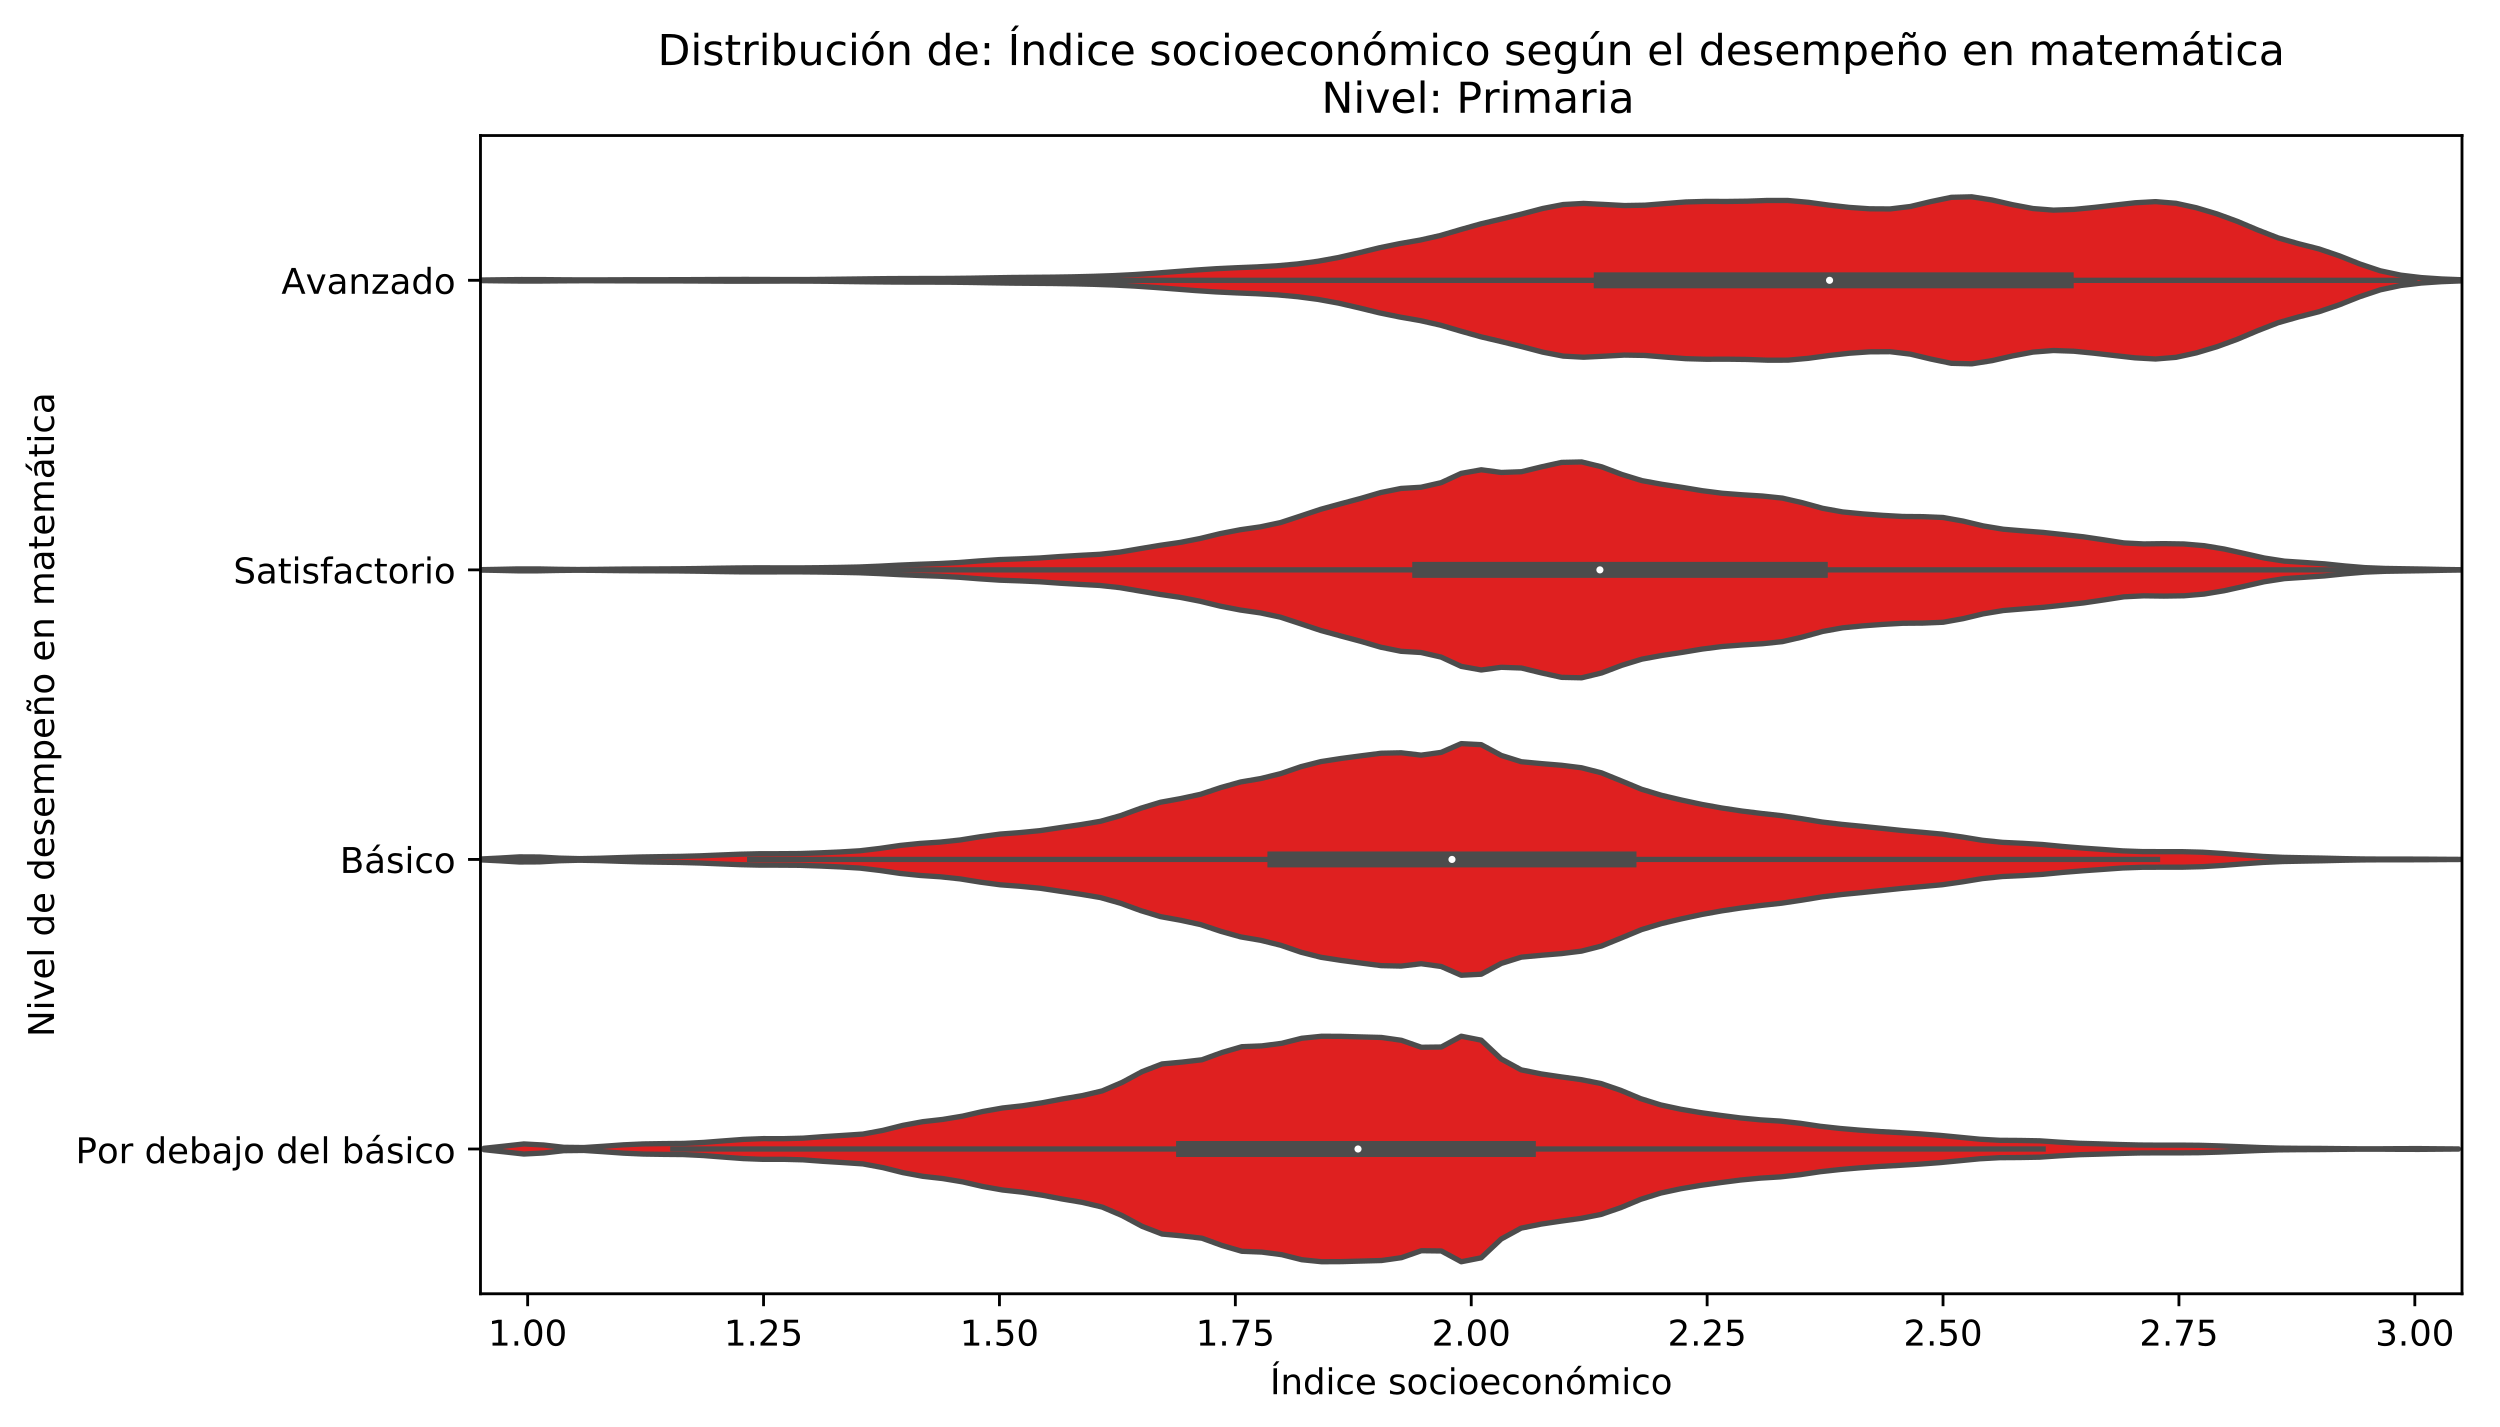 <?xml version="1.0" encoding="utf-8" standalone="no"?>
<!DOCTYPE svg PUBLIC "-//W3C//DTD SVG 1.1//EN"
  "http://www.w3.org/Graphics/SVG/1.1/DTD/svg11.dtd">
<!-- Created with matplotlib (https://matplotlib.org/) -->
<svg height="401.884pt" version="1.1" viewBox="0 0 704.003 401.884" width="704.003pt" xmlns="http://www.w3.org/2000/svg" xmlns:xlink="http://www.w3.org/1999/xlink">
 <defs>
  <style type="text/css">
*{stroke-linecap:butt;stroke-linejoin:round;}
  </style>
 </defs>
 <g id="figure_1">
  <g id="patch_1">
   <path d="M 0 401.884 
L 704.003 401.884 
L 704.003 0 
L 0 0 
z
" style="fill:#ffffff;"/>
  </g>
  <g id="axes_1">
   <g id="patch_2">
    <path d="M 135.303 364.327 
L 693.303 364.327 
L 693.303 38.167 
L 135.303 38.167 
z
" style="fill:#ffffff;"/>
   </g>
   <g id="PolyCollection_1">
    <defs>
     <path d="M 129.551 -322.917 
L 129.551 -322.975 
L 135.304 -323.027 
L 141.056 -323.104 
L 146.809 -323.159 
L 152.562 -323.151 
L 158.314 -323.099 
L 164.067 -323.067 
L 169.819 -323.078 
L 175.572 -323.103 
L 181.324 -323.115 
L 187.077 -323.118 
L 192.829 -323.131 
L 198.582 -323.159 
L 204.335 -323.188 
L 210.087 -323.198 
L 215.84 -323.181 
L 221.592 -323.16 
L 227.345 -323.171 
L 233.097 -323.222 
L 238.85 -323.295 
L 244.603 -323.369 
L 250.355 -323.428 
L 256.108 -323.456 
L 261.86 -323.462 
L 267.613 -323.482 
L 273.365 -323.549 
L 279.118 -323.653 
L 284.87 -323.742 
L 290.623 -323.792 
L 296.376 -323.84 
L 302.128 -323.931 
L 307.881 -324.072 
L 313.633 -324.272 
L 319.386 -324.562 
L 325.138 -324.948 
L 330.891 -325.391 
L 336.644 -325.835 
L 342.396 -326.215 
L 348.149 -326.491 
L 353.901 -326.723 
L 359.654 -327.046 
L 365.406 -327.562 
L 371.159 -328.32 
L 376.911 -329.366 
L 382.664 -330.696 
L 388.417 -332.105 
L 394.169 -333.283 
L 399.922 -334.286 
L 405.674 -335.583 
L 411.427 -337.28 
L 417.179 -338.898 
L 422.932 -340.246 
L 428.685 -341.66 
L 434.437 -343.176 
L 440.19 -344.288 
L 445.942 -344.604 
L 451.695 -344.315 
L 457.447 -344.002 
L 463.2 -344.103 
L 468.952 -344.566 
L 474.705 -345.011 
L 480.458 -345.174 
L 486.21 -345.154 
L 491.963 -345.229 
L 497.715 -345.439 
L 503.468 -345.429 
L 509.22 -344.913 
L 514.973 -344.13 
L 520.726 -343.485 
L 526.478 -343.087 
L 532.231 -343.047 
L 537.983 -343.739 
L 543.736 -345.121 
L 549.488 -346.317 
L 555.241 -346.465 
L 560.993 -345.562 
L 566.746 -344.239 
L 572.499 -343.159 
L 578.251 -342.708 
L 584.004 -342.913 
L 589.756 -343.482 
L 595.509 -344.138 
L 601.261 -344.784 
L 607.014 -345.105 
L 612.767 -344.634 
L 618.519 -343.374 
L 624.272 -341.654 
L 630.024 -339.551 
L 635.777 -337.125 
L 641.529 -334.887 
L 647.282 -333.252 
L 653.034 -331.786 
L 658.787 -329.83 
L 664.54 -327.547 
L 670.292 -325.628 
L 676.045 -324.403 
L 681.797 -323.718 
L 687.55 -323.328 
L 693.302 -323.105 
L 699.055 -322.997 
L 699.055 -322.895 
L 699.055 -322.895 
L 693.302 -322.787 
L 687.55 -322.565 
L 681.797 -322.174 
L 676.045 -321.489 
L 670.292 -320.264 
L 664.54 -318.345 
L 658.787 -316.063 
L 653.034 -314.107 
L 647.282 -312.64 
L 641.529 -311.006 
L 635.777 -308.767 
L 630.024 -306.341 
L 624.272 -304.238 
L 618.519 -302.518 
L 612.767 -301.258 
L 607.014 -300.788 
L 601.261 -301.109 
L 595.509 -301.754 
L 589.756 -302.41 
L 584.004 -302.98 
L 578.251 -303.184 
L 572.499 -302.733 
L 566.746 -301.654 
L 560.993 -300.331 
L 555.241 -299.427 
L 549.488 -299.576 
L 543.736 -300.771 
L 537.983 -302.153 
L 532.231 -302.846 
L 526.478 -302.806 
L 520.726 -302.407 
L 514.973 -301.763 
L 509.22 -300.979 
L 503.468 -300.463 
L 497.715 -300.453 
L 491.963 -300.663 
L 486.21 -300.738 
L 480.458 -300.718 
L 474.705 -300.882 
L 468.952 -301.326 
L 463.2 -301.789 
L 457.447 -301.89 
L 451.695 -301.577 
L 445.942 -301.289 
L 440.19 -301.604 
L 434.437 -302.717 
L 428.685 -304.233 
L 422.932 -305.647 
L 417.179 -306.995 
L 411.427 -308.613 
L 405.674 -310.31 
L 399.922 -311.606 
L 394.169 -312.61 
L 388.417 -313.788 
L 382.664 -315.197 
L 376.911 -316.526 
L 371.159 -317.572 
L 365.406 -318.33 
L 359.654 -318.847 
L 353.901 -319.169 
L 348.149 -319.402 
L 342.396 -319.678 
L 336.644 -320.057 
L 330.891 -320.502 
L 325.138 -320.944 
L 319.386 -321.33 
L 313.633 -321.621 
L 307.881 -321.821 
L 302.128 -321.961 
L 296.376 -322.052 
L 290.623 -322.1 
L 284.87 -322.15 
L 279.118 -322.24 
L 273.365 -322.343 
L 267.613 -322.41 
L 261.86 -322.43 
L 256.108 -322.436 
L 250.355 -322.465 
L 244.603 -322.523 
L 238.85 -322.597 
L 233.097 -322.67 
L 227.345 -322.721 
L 221.592 -322.732 
L 215.84 -322.712 
L 210.087 -322.695 
L 204.335 -322.704 
L 198.582 -322.734 
L 192.829 -322.762 
L 187.077 -322.775 
L 181.324 -322.777 
L 175.572 -322.789 
L 169.819 -322.815 
L 164.067 -322.825 
L 158.314 -322.793 
L 152.562 -322.742 
L 146.809 -322.734 
L 141.056 -322.789 
L 135.304 -322.865 
L 129.551 -322.917 
z
" id="m10a481c7cf" style="stroke:#4c4c4c;stroke-width:1.5;"/>
    </defs>
    <g clip-path="url(#p6b4d02b8ba)">
     <use style="fill:#df2020;stroke:#4c4c4c;stroke-width:1.5;" x="0" xlink:href="#m10a481c7cf" y="401.884"/>
    </g>
   </g>
   <g id="PolyCollection_2">
    <defs>
     <path d="M 134.422 -241.366 
L 134.422 -241.446 
L 140.076 -241.549 
L 145.73 -241.677 
L 151.384 -241.681 
L 157.039 -241.568 
L 162.693 -241.508 
L 168.347 -241.551 
L 174.001 -241.618 
L 179.655 -241.657 
L 185.309 -241.68 
L 190.964 -241.711 
L 196.618 -241.78 
L 202.272 -241.877 
L 207.926 -241.957 
L 213.58 -241.992 
L 219.234 -241.975 
L 224.889 -241.966 
L 230.543 -242.018 
L 236.197 -242.098 
L 241.851 -242.216 
L 247.505 -242.447 
L 253.159 -242.744 
L 258.814 -242.988 
L 264.468 -243.188 
L 270.122 -243.487 
L 275.776 -243.927 
L 281.43 -244.305 
L 287.084 -244.505 
L 292.739 -244.756 
L 298.393 -245.159 
L 304.047 -245.494 
L 309.701 -245.796 
L 315.355 -246.41 
L 321.009 -247.377 
L 326.664 -248.322 
L 332.318 -249.14 
L 337.972 -250.246 
L 343.626 -251.62 
L 349.28 -252.716 
L 354.934 -253.524 
L 360.589 -254.726 
L 366.243 -256.581 
L 371.897 -258.465 
L 377.551 -260.02 
L 383.205 -261.533 
L 388.859 -263.192 
L 394.514 -264.336 
L 400.168 -264.677 
L 405.822 -265.964 
L 411.476 -268.579 
L 417.13 -269.596 
L 422.784 -268.837 
L 428.439 -269.048 
L 434.093 -270.426 
L 439.747 -271.672 
L 445.401 -271.8 
L 451.055 -270.421 
L 456.709 -268.278 
L 462.364 -266.541 
L 468.018 -265.506 
L 473.672 -264.649 
L 479.326 -263.706 
L 484.98 -262.984 
L 490.634 -262.554 
L 496.289 -262.204 
L 501.943 -261.612 
L 507.597 -260.306 
L 513.251 -258.746 
L 518.905 -257.722 
L 524.559 -257.174 
L 530.214 -256.758 
L 535.868 -256.444 
L 541.522 -256.395 
L 547.176 -256.16 
L 552.83 -255.141 
L 558.484 -253.787 
L 564.139 -252.851 
L 569.793 -252.383 
L 575.447 -251.947 
L 581.101 -251.338 
L 586.755 -250.714 
L 592.409 -249.877 
L 598.064 -249 
L 603.718 -248.713 
L 609.372 -248.794 
L 615.026 -248.701 
L 620.68 -248.22 
L 626.334 -247.277 
L 631.989 -246.026 
L 637.643 -244.745 
L 643.297 -243.867 
L 648.951 -243.494 
L 654.605 -243.106 
L 660.259 -242.519 
L 665.913 -242.044 
L 671.568 -241.813 
L 677.222 -241.722 
L 682.876 -241.633 
L 688.53 -241.514 
L 694.184 -241.435 
L 694.184 -241.377 
L 694.184 -241.377 
L 688.53 -241.298 
L 682.876 -241.18 
L 677.222 -241.091 
L 671.568 -241 
L 665.913 -240.768 
L 660.259 -240.294 
L 654.605 -239.707 
L 648.951 -239.318 
L 643.297 -238.945 
L 637.643 -238.067 
L 631.989 -236.787 
L 626.334 -235.535 
L 620.68 -234.592 
L 615.026 -234.111 
L 609.372 -234.019 
L 603.718 -234.099 
L 598.064 -233.813 
L 592.409 -232.935 
L 586.755 -232.098 
L 581.101 -231.475 
L 575.447 -230.865 
L 569.793 -230.43 
L 564.139 -229.961 
L 558.484 -229.025 
L 552.83 -227.671 
L 547.176 -226.653 
L 541.522 -226.418 
L 535.868 -226.368 
L 530.214 -226.054 
L 524.559 -225.638 
L 518.905 -225.09 
L 513.251 -224.067 
L 507.597 -222.507 
L 501.943 -221.2 
L 496.289 -220.609 
L 490.634 -220.258 
L 484.98 -219.828 
L 479.326 -219.106 
L 473.672 -218.163 
L 468.018 -217.306 
L 462.364 -216.271 
L 456.709 -214.534 
L 451.055 -212.392 
L 445.401 -211.012 
L 439.747 -211.14 
L 434.093 -212.387 
L 428.439 -213.765 
L 422.784 -213.975 
L 417.13 -213.216 
L 411.476 -214.233 
L 405.822 -216.848 
L 400.168 -218.135 
L 394.514 -218.477 
L 388.859 -219.62 
L 383.205 -221.28 
L 377.551 -222.792 
L 371.897 -224.348 
L 366.243 -226.232 
L 360.589 -228.087 
L 354.934 -229.289 
L 349.28 -230.097 
L 343.626 -231.192 
L 337.972 -232.567 
L 332.318 -233.672 
L 326.664 -234.49 
L 321.009 -235.435 
L 315.355 -236.402 
L 309.701 -237.017 
L 304.047 -237.319 
L 298.393 -237.654 
L 292.739 -238.057 
L 287.084 -238.308 
L 281.43 -238.508 
L 275.776 -238.885 
L 270.122 -239.325 
L 264.468 -239.625 
L 258.814 -239.825 
L 253.159 -240.068 
L 247.505 -240.365 
L 241.851 -240.597 
L 236.197 -240.715 
L 230.543 -240.795 
L 224.889 -240.846 
L 219.234 -240.837 
L 213.58 -240.821 
L 207.926 -240.855 
L 202.272 -240.935 
L 196.618 -241.033 
L 190.964 -241.102 
L 185.309 -241.133 
L 179.655 -241.155 
L 174.001 -241.194 
L 168.347 -241.261 
L 162.693 -241.304 
L 157.039 -241.245 
L 151.384 -241.131 
L 145.73 -241.135 
L 140.076 -241.264 
L 134.422 -241.366 
z
" id="mcdb2bdc321" style="stroke:#4c4c4c;stroke-width:1.5;"/>
    </defs>
    <g clip-path="url(#p6b4d02b8ba)">
     <use style="fill:#df2020;stroke:#4c4c4c;stroke-width:1.5;" x="0" xlink:href="#mcdb2bdc321" y="401.884"/>
    </g>
   </g>
   <g id="PolyCollection_3">
    <defs>
     <path d="M 134.949 -159.763 
L 134.949 -159.969 
L 140.592 -160.25 
L 146.236 -160.586 
L 151.879 -160.555 
L 157.523 -160.237 
L 163.166 -160.091 
L 168.81 -160.195 
L 174.453 -160.387 
L 180.097 -160.551 
L 185.74 -160.647 
L 191.384 -160.721 
L 197.027 -160.878 
L 202.671 -161.114 
L 208.314 -161.34 
L 213.958 -161.472 
L 219.601 -161.482 
L 225.245 -161.524 
L 230.888 -161.72 
L 236.532 -161.969 
L 242.176 -162.31 
L 247.819 -162.978 
L 253.463 -163.805 
L 259.106 -164.38 
L 264.75 -164.749 
L 270.393 -165.351 
L 276.037 -166.26 
L 281.68 -167.015 
L 287.324 -167.434 
L 292.967 -167.989 
L 298.611 -168.841 
L 304.254 -169.657 
L 309.898 -170.608 
L 315.541 -172.204 
L 321.185 -174.266 
L 326.828 -175.982 
L 332.472 -177.001 
L 338.116 -178.222 
L 343.759 -180.103 
L 349.403 -181.69 
L 355.046 -182.649 
L 360.69 -184.046 
L 366.333 -185.986 
L 371.977 -187.422 
L 377.62 -188.297 
L 383.264 -189.045 
L 388.907 -189.77 
L 394.551 -189.899 
L 400.194 -189.238 
L 405.838 -190.016 
L 411.481 -192.482 
L 417.125 -192.188 
L 422.768 -189.152 
L 428.412 -187.381 
L 434.055 -186.852 
L 439.699 -186.386 
L 445.343 -185.687 
L 450.986 -184.248 
L 456.63 -181.955 
L 462.273 -179.623 
L 467.917 -177.919 
L 473.56 -176.582 
L 479.204 -175.371 
L 484.847 -174.351 
L 490.491 -173.499 
L 496.134 -172.8 
L 501.778 -172.179 
L 507.421 -171.332 
L 513.065 -170.407 
L 518.708 -169.739 
L 524.352 -169.193 
L 529.995 -168.612 
L 535.639 -168.014 
L 541.282 -167.509 
L 546.926 -166.996 
L 552.57 -166.19 
L 558.213 -165.268 
L 563.857 -164.68 
L 569.5 -164.417 
L 575.144 -164.073 
L 580.787 -163.528 
L 586.431 -163.072 
L 592.074 -162.681 
L 597.718 -162.277 
L 603.361 -162.073 
L 609.005 -162.059 
L 614.648 -162.05 
L 620.292 -161.899 
L 625.935 -161.55 
L 631.579 -161.112 
L 637.222 -160.714 
L 642.866 -160.456 
L 648.51 -160.344 
L 654.153 -160.24 
L 659.797 -160.101 
L 665.44 -160.002 
L 671.084 -159.967 
L 676.727 -159.968 
L 682.371 -159.954 
L 688.014 -159.911 
L 693.658 -159.878 
L 693.658 -159.854 
L 693.658 -159.854 
L 688.014 -159.822 
L 682.371 -159.778 
L 676.727 -159.764 
L 671.084 -159.765 
L 665.44 -159.73 
L 659.797 -159.631 
L 654.153 -159.492 
L 648.51 -159.388 
L 642.866 -159.277 
L 637.222 -159.018 
L 631.579 -158.62 
L 625.935 -158.183 
L 620.292 -157.833 
L 614.648 -157.683 
L 609.005 -157.674 
L 603.361 -157.66 
L 597.718 -157.456 
L 592.074 -157.051 
L 586.431 -156.661 
L 580.787 -156.205 
L 575.144 -155.659 
L 569.5 -155.316 
L 563.857 -155.053 
L 558.213 -154.465 
L 552.57 -153.543 
L 546.926 -152.737 
L 541.282 -152.224 
L 535.639 -151.718 
L 529.995 -151.121 
L 524.352 -150.539 
L 518.708 -149.993 
L 513.065 -149.326 
L 507.421 -148.4 
L 501.778 -147.553 
L 496.134 -146.933 
L 490.491 -146.234 
L 484.847 -145.382 
L 479.204 -144.361 
L 473.56 -143.15 
L 467.917 -141.814 
L 462.273 -140.109 
L 456.63 -137.777 
L 450.986 -135.484 
L 445.343 -134.045 
L 439.699 -133.346 
L 434.055 -132.88 
L 428.412 -132.352 
L 422.768 -130.581 
L 417.125 -127.545 
L 411.481 -127.25 
L 405.838 -129.717 
L 400.194 -130.495 
L 394.551 -129.834 
L 388.907 -129.962 
L 383.264 -130.688 
L 377.62 -131.435 
L 371.977 -132.311 
L 366.333 -133.747 
L 360.69 -135.686 
L 355.046 -137.083 
L 349.403 -138.043 
L 343.759 -139.629 
L 338.116 -141.511 
L 332.472 -142.732 
L 326.828 -143.751 
L 321.185 -145.467 
L 315.541 -147.528 
L 309.898 -149.125 
L 304.254 -150.076 
L 298.611 -150.892 
L 292.967 -151.744 
L 287.324 -152.299 
L 281.68 -152.718 
L 276.037 -153.472 
L 270.393 -154.382 
L 264.75 -154.984 
L 259.106 -155.353 
L 253.463 -155.927 
L 247.819 -156.755 
L 242.176 -157.423 
L 236.532 -157.763 
L 230.888 -158.012 
L 225.245 -158.208 
L 219.601 -158.251 
L 213.958 -158.26 
L 208.314 -158.393 
L 202.671 -158.619 
L 197.027 -158.855 
L 191.384 -159.011 
L 185.74 -159.085 
L 180.097 -159.181 
L 174.453 -159.346 
L 168.81 -159.537 
L 163.166 -159.641 
L 157.523 -159.496 
L 151.879 -159.177 
L 146.236 -159.146 
L 140.592 -159.483 
L 134.949 -159.763 
z
" id="m165f71dd13" style="stroke:#4c4c4c;stroke-width:1.5;"/>
    </defs>
    <g clip-path="url(#p6b4d02b8ba)">
     <use style="fill:#df2020;stroke:#4c4c4c;stroke-width:1.5;" x="0" xlink:href="#m165f71dd13" y="401.884"/>
    </g>
   </g>
   <g id="PolyCollection_4">
    <defs>
     <path d="M 136.291 -78.132 
L 136.291 -78.521 
L 141.908 -79.123 
L 147.524 -79.747 
L 153.14 -79.444 
L 158.757 -78.802 
L 164.373 -78.731 
L 169.99 -79.102 
L 175.606 -79.502 
L 181.222 -79.755 
L 186.839 -79.844 
L 192.455 -79.897 
L 198.072 -80.173 
L 203.688 -80.609 
L 209.304 -81.027 
L 214.921 -81.246 
L 220.537 -81.231 
L 226.154 -81.38 
L 231.77 -81.8 
L 237.386 -82.151 
L 243.003 -82.528 
L 248.619 -83.57 
L 254.236 -84.979 
L 259.852 -86.019 
L 265.468 -86.655 
L 271.085 -87.586 
L 276.701 -88.88 
L 282.318 -89.876 
L 287.934 -90.493 
L 293.55 -91.354 
L 299.167 -92.42 
L 304.783 -93.36 
L 310.4 -94.69 
L 316.016 -97.092 
L 321.632 -100.116 
L 327.249 -102.28 
L 332.865 -102.797 
L 338.482 -103.453 
L 344.098 -105.496 
L 349.714 -107.133 
L 355.331 -107.362 
L 360.947 -108.089 
L 366.564 -109.507 
L 372.18 -110.077 
L 377.797 -110.044 
L 383.413 -109.885 
L 389.029 -109.733 
L 394.646 -108.932 
L 400.262 -106.97 
L 405.879 -107.046 
L 411.495 -110.08 
L 417.111 -108.973 
L 422.728 -103.682 
L 428.344 -100.616 
L 433.961 -99.476 
L 439.577 -98.641 
L 445.193 -97.868 
L 450.81 -96.766 
L 456.426 -94.836 
L 462.043 -92.493 
L 467.659 -90.736 
L 473.275 -89.53 
L 478.892 -88.574 
L 484.508 -87.793 
L 490.125 -87.069 
L 495.741 -86.533 
L 501.357 -86.186 
L 506.974 -85.56 
L 512.59 -84.722 
L 518.207 -84.107 
L 523.823 -83.625 
L 529.439 -83.231 
L 535.056 -82.928 
L 540.672 -82.588 
L 546.289 -82.167 
L 551.905 -81.628 
L 557.521 -81.083 
L 563.138 -80.773 
L 568.754 -80.732 
L 574.371 -80.629 
L 579.987 -80.245 
L 585.603 -79.93 
L 591.22 -79.776 
L 596.836 -79.59 
L 602.453 -79.448 
L 608.069 -79.411 
L 613.685 -79.421 
L 619.302 -79.37 
L 624.918 -79.204 
L 630.535 -78.982 
L 636.151 -78.749 
L 641.767 -78.575 
L 647.384 -78.518 
L 653 -78.492 
L 658.617 -78.433 
L 664.233 -78.386 
L 669.849 -78.383 
L 675.466 -78.42 
L 681.082 -78.436 
L 686.699 -78.386 
L 692.315 -78.341 
L 692.315 -78.312 
L 692.315 -78.312 
L 686.699 -78.266 
L 681.082 -78.217 
L 675.466 -78.232 
L 669.849 -78.27 
L 664.233 -78.267 
L 658.617 -78.22 
L 653 -78.16 
L 647.384 -78.135 
L 641.767 -78.078 
L 636.151 -77.904 
L 630.535 -77.67 
L 624.918 -77.448 
L 619.302 -77.282 
L 613.685 -77.232 
L 608.069 -77.242 
L 602.453 -77.205 
L 596.836 -77.063 
L 591.22 -76.876 
L 585.603 -76.722 
L 579.987 -76.408 
L 574.371 -76.023 
L 568.754 -75.92 
L 563.138 -75.88 
L 557.521 -75.569 
L 551.905 -75.025 
L 546.289 -74.485 
L 540.672 -74.065 
L 535.056 -73.725 
L 529.439 -73.422 
L 523.823 -73.027 
L 518.207 -72.546 
L 512.59 -71.93 
L 506.974 -71.092 
L 501.357 -70.467 
L 495.741 -70.12 
L 490.125 -69.584 
L 484.508 -68.86 
L 478.892 -68.079 
L 473.275 -67.122 
L 467.659 -65.916 
L 462.043 -64.16 
L 456.426 -61.817 
L 450.81 -59.887 
L 445.193 -58.785 
L 439.577 -58.011 
L 433.961 -57.176 
L 428.344 -56.036 
L 422.728 -52.971 
L 417.111 -47.68 
L 411.495 -46.573 
L 405.879 -49.607 
L 400.262 -49.683 
L 394.646 -47.721 
L 389.029 -46.92 
L 383.413 -46.768 
L 377.797 -46.608 
L 372.18 -46.576 
L 366.564 -47.145 
L 360.947 -48.564 
L 355.331 -49.291 
L 349.714 -49.519 
L 344.098 -51.156 
L 338.482 -53.2 
L 332.865 -53.856 
L 327.249 -54.373 
L 321.632 -56.537 
L 316.016 -59.561 
L 310.4 -61.962 
L 304.783 -63.293 
L 299.167 -64.232 
L 293.55 -65.299 
L 287.934 -66.16 
L 282.318 -66.776 
L 276.701 -67.772 
L 271.085 -69.067 
L 265.468 -69.997 
L 259.852 -70.634 
L 254.236 -71.673 
L 248.619 -73.083 
L 243.003 -74.124 
L 237.386 -74.502 
L 231.77 -74.852 
L 226.154 -75.272 
L 220.537 -75.422 
L 214.921 -75.407 
L 209.304 -75.626 
L 203.688 -76.044 
L 198.072 -76.48 
L 192.455 -76.756 
L 186.839 -76.809 
L 181.222 -76.897 
L 175.606 -77.15 
L 169.99 -77.551 
L 164.373 -77.922 
L 158.757 -77.851 
L 153.14 -77.208 
L 147.524 -76.906 
L 141.908 -77.529 
L 136.291 -78.132 
z
" id="m80636acfd1" style="stroke:#4c4c4c;stroke-width:1.5;"/>
    </defs>
    <g clip-path="url(#p6b4d02b8ba)">
     <use style="fill:#df2020;stroke:#4c4c4c;stroke-width:1.5;" x="0" xlink:href="#m80636acfd1" y="401.884"/>
    </g>
   </g>
   <g id="matplotlib.axis_1">
    <g id="xtick_1">
     <g id="line2d_1">
      <defs>
       <path d="M 0 0 
L 0 3.5 
" id="ma58f2daed9" style="stroke:#000000;stroke-width:0.8;"/>
      </defs>
      <g>
       <use style="stroke:#000000;stroke-width:0.8;" x="148.589" xlink:href="#ma58f2daed9" y="364.327"/>
      </g>
     </g>
     <g id="text_1">
      <!-- 1.00 -->
      <defs>
       <path d="M 12.406 8.297 
L 28.516 8.297 
L 28.516 63.922 
L 10.984 60.406 
L 10.984 69.391 
L 28.422 72.906 
L 38.281 72.906 
L 38.281 8.297 
L 54.391 8.297 
L 54.391 0 
L 12.406 0 
z
" id="DejaVuSans-49"/>
       <path d="M 10.688 12.406 
L 21 12.406 
L 21 0 
L 10.688 0 
z
" id="DejaVuSans-46"/>
       <path d="M 31.781 66.406 
Q 24.172 66.406 20.328 58.906 
Q 16.5 51.422 16.5 36.375 
Q 16.5 21.391 20.328 13.891 
Q 24.172 6.391 31.781 6.391 
Q 39.453 6.391 43.281 13.891 
Q 47.125 21.391 47.125 36.375 
Q 47.125 51.422 43.281 58.906 
Q 39.453 66.406 31.781 66.406 
z
M 31.781 74.219 
Q 44.047 74.219 50.516 64.516 
Q 56.984 54.828 56.984 36.375 
Q 56.984 17.969 50.516 8.266 
Q 44.047 -1.422 31.781 -1.422 
Q 19.531 -1.422 13.062 8.266 
Q 6.594 17.969 6.594 36.375 
Q 6.594 54.828 13.062 64.516 
Q 19.531 74.219 31.781 74.219 
z
" id="DejaVuSans-48"/>
      </defs>
      <g transform="translate(137.456 378.926)scale(0.1 -0.1)">
       <use xlink:href="#DejaVuSans-49"/>
       <use x="63.623" xlink:href="#DejaVuSans-46"/>
       <use x="95.41" xlink:href="#DejaVuSans-48"/>
       <use x="159.033" xlink:href="#DejaVuSans-48"/>
      </g>
     </g>
    </g>
    <g id="xtick_2">
     <g id="line2d_2">
      <g>
       <use style="stroke:#000000;stroke-width:0.8;" x="215.017" xlink:href="#ma58f2daed9" y="364.327"/>
      </g>
     </g>
     <g id="text_2">
      <!-- 1.25 -->
      <defs>
       <path d="M 19.188 8.297 
L 53.609 8.297 
L 53.609 0 
L 7.328 0 
L 7.328 8.297 
Q 12.938 14.109 22.625 23.891 
Q 32.328 33.688 34.812 36.531 
Q 39.547 41.844 41.422 45.531 
Q 43.312 49.219 43.312 52.781 
Q 43.312 58.594 39.234 62.25 
Q 35.156 65.922 28.609 65.922 
Q 23.969 65.922 18.812 64.312 
Q 13.672 62.703 7.812 59.422 
L 7.812 69.391 
Q 13.766 71.781 18.938 73 
Q 24.125 74.219 28.422 74.219 
Q 39.75 74.219 46.484 68.547 
Q 53.219 62.891 53.219 53.422 
Q 53.219 48.922 51.531 44.891 
Q 49.859 40.875 45.406 35.406 
Q 44.188 33.984 37.641 27.219 
Q 31.109 20.453 19.188 8.297 
z
" id="DejaVuSans-50"/>
       <path d="M 10.797 72.906 
L 49.516 72.906 
L 49.516 64.594 
L 19.828 64.594 
L 19.828 46.734 
Q 21.969 47.469 24.109 47.828 
Q 26.266 48.188 28.422 48.188 
Q 40.625 48.188 47.75 41.5 
Q 54.891 34.812 54.891 23.391 
Q 54.891 11.625 47.562 5.094 
Q 40.234 -1.422 26.906 -1.422 
Q 22.312 -1.422 17.547 -0.641 
Q 12.797 0.141 7.719 1.703 
L 7.719 11.625 
Q 12.109 9.234 16.797 8.062 
Q 21.484 6.891 26.703 6.891 
Q 35.156 6.891 40.078 11.328 
Q 45.016 15.766 45.016 23.391 
Q 45.016 31 40.078 35.438 
Q 35.156 39.891 26.703 39.891 
Q 22.75 39.891 18.812 39.016 
Q 14.891 38.141 10.797 36.281 
z
" id="DejaVuSans-53"/>
      </defs>
      <g transform="translate(203.885 378.926)scale(0.1 -0.1)">
       <use xlink:href="#DejaVuSans-49"/>
       <use x="63.623" xlink:href="#DejaVuSans-46"/>
       <use x="95.41" xlink:href="#DejaVuSans-50"/>
       <use x="159.033" xlink:href="#DejaVuSans-53"/>
      </g>
     </g>
    </g>
    <g id="xtick_3">
     <g id="line2d_3">
      <g>
       <use style="stroke:#000000;stroke-width:0.8;" x="281.446" xlink:href="#ma58f2daed9" y="364.327"/>
      </g>
     </g>
     <g id="text_3">
      <!-- 1.50 -->
      <g transform="translate(270.313 378.926)scale(0.1 -0.1)">
       <use xlink:href="#DejaVuSans-49"/>
       <use x="63.623" xlink:href="#DejaVuSans-46"/>
       <use x="95.41" xlink:href="#DejaVuSans-53"/>
       <use x="159.033" xlink:href="#DejaVuSans-48"/>
      </g>
     </g>
    </g>
    <g id="xtick_4">
     <g id="line2d_4">
      <g>
       <use style="stroke:#000000;stroke-width:0.8;" x="347.875" xlink:href="#ma58f2daed9" y="364.327"/>
      </g>
     </g>
     <g id="text_4">
      <!-- 1.75 -->
      <defs>
       <path d="M 8.203 72.906 
L 55.078 72.906 
L 55.078 68.703 
L 28.609 0 
L 18.312 0 
L 43.219 64.594 
L 8.203 64.594 
z
" id="DejaVuSans-55"/>
      </defs>
      <g transform="translate(336.742 378.926)scale(0.1 -0.1)">
       <use xlink:href="#DejaVuSans-49"/>
       <use x="63.623" xlink:href="#DejaVuSans-46"/>
       <use x="95.41" xlink:href="#DejaVuSans-55"/>
       <use x="159.033" xlink:href="#DejaVuSans-53"/>
      </g>
     </g>
    </g>
    <g id="xtick_5">
     <g id="line2d_5">
      <g>
       <use style="stroke:#000000;stroke-width:0.8;" x="414.303" xlink:href="#ma58f2daed9" y="364.327"/>
      </g>
     </g>
     <g id="text_5">
      <!-- 2.00 -->
      <g transform="translate(403.17 378.926)scale(0.1 -0.1)">
       <use xlink:href="#DejaVuSans-50"/>
       <use x="63.623" xlink:href="#DejaVuSans-46"/>
       <use x="95.41" xlink:href="#DejaVuSans-48"/>
       <use x="159.033" xlink:href="#DejaVuSans-48"/>
      </g>
     </g>
    </g>
    <g id="xtick_6">
     <g id="line2d_6">
      <g>
       <use style="stroke:#000000;stroke-width:0.8;" x="480.732" xlink:href="#ma58f2daed9" y="364.327"/>
      </g>
     </g>
     <g id="text_6">
      <!-- 2.25 -->
      <g transform="translate(469.599 378.926)scale(0.1 -0.1)">
       <use xlink:href="#DejaVuSans-50"/>
       <use x="63.623" xlink:href="#DejaVuSans-46"/>
       <use x="95.41" xlink:href="#DejaVuSans-50"/>
       <use x="159.033" xlink:href="#DejaVuSans-53"/>
      </g>
     </g>
    </g>
    <g id="xtick_7">
     <g id="line2d_7">
      <g>
       <use style="stroke:#000000;stroke-width:0.8;" x="547.16" xlink:href="#ma58f2daed9" y="364.327"/>
      </g>
     </g>
     <g id="text_7">
      <!-- 2.50 -->
      <g transform="translate(536.027 378.926)scale(0.1 -0.1)">
       <use xlink:href="#DejaVuSans-50"/>
       <use x="63.623" xlink:href="#DejaVuSans-46"/>
       <use x="95.41" xlink:href="#DejaVuSans-53"/>
       <use x="159.033" xlink:href="#DejaVuSans-48"/>
      </g>
     </g>
    </g>
    <g id="xtick_8">
     <g id="line2d_8">
      <g>
       <use style="stroke:#000000;stroke-width:0.8;" x="613.589" xlink:href="#ma58f2daed9" y="364.327"/>
      </g>
     </g>
     <g id="text_8">
      <!-- 2.75 -->
      <g transform="translate(602.456 378.926)scale(0.1 -0.1)">
       <use xlink:href="#DejaVuSans-50"/>
       <use x="63.623" xlink:href="#DejaVuSans-46"/>
       <use x="95.41" xlink:href="#DejaVuSans-55"/>
       <use x="159.033" xlink:href="#DejaVuSans-53"/>
      </g>
     </g>
    </g>
    <g id="xtick_9">
     <g id="line2d_9">
      <g>
       <use style="stroke:#000000;stroke-width:0.8;" x="680.017" xlink:href="#ma58f2daed9" y="364.327"/>
      </g>
     </g>
     <g id="text_9">
      <!-- 3.00 -->
      <defs>
       <path d="M 40.578 39.312 
Q 47.656 37.797 51.625 33 
Q 55.609 28.219 55.609 21.188 
Q 55.609 10.406 48.188 4.484 
Q 40.766 -1.422 27.094 -1.422 
Q 22.516 -1.422 17.656 -0.516 
Q 12.797 0.391 7.625 2.203 
L 7.625 11.719 
Q 11.719 9.328 16.594 8.109 
Q 21.484 6.891 26.812 6.891 
Q 36.078 6.891 40.938 10.547 
Q 45.797 14.203 45.797 21.188 
Q 45.797 27.641 41.281 31.266 
Q 36.766 34.906 28.719 34.906 
L 20.219 34.906 
L 20.219 43.016 
L 29.109 43.016 
Q 36.375 43.016 40.234 45.922 
Q 44.094 48.828 44.094 54.297 
Q 44.094 59.906 40.109 62.906 
Q 36.141 65.922 28.719 65.922 
Q 24.656 65.922 20.016 65.031 
Q 15.375 64.156 9.812 62.312 
L 9.812 71.094 
Q 15.438 72.656 20.344 73.438 
Q 25.25 74.219 29.594 74.219 
Q 40.828 74.219 47.359 69.109 
Q 53.906 64.016 53.906 55.328 
Q 53.906 49.266 50.438 45.094 
Q 46.969 40.922 40.578 39.312 
z
" id="DejaVuSans-51"/>
      </defs>
      <g transform="translate(668.885 378.926)scale(0.1 -0.1)">
       <use xlink:href="#DejaVuSans-51"/>
       <use x="63.623" xlink:href="#DejaVuSans-46"/>
       <use x="95.41" xlink:href="#DejaVuSans-48"/>
       <use x="159.033" xlink:href="#DejaVuSans-48"/>
      </g>
     </g>
    </g>
    <g id="text_10">
     <!-- Índice socioeconómico -->
     <defs>
      <path d="M 9.812 72.906 
L 19.672 72.906 
L 19.672 0 
L 9.812 0 
z
M 17.484 92.734 
L 26.516 92.734 
L 15.375 79.844 
L 7.906 79.844 
z
" id="DejaVuSans-205"/>
      <path d="M 54.891 33.016 
L 54.891 0 
L 45.906 0 
L 45.906 32.719 
Q 45.906 40.484 42.875 44.328 
Q 39.844 48.188 33.797 48.188 
Q 26.516 48.188 22.312 43.547 
Q 18.109 38.922 18.109 30.906 
L 18.109 0 
L 9.078 0 
L 9.078 54.688 
L 18.109 54.688 
L 18.109 46.188 
Q 21.344 51.125 25.703 53.562 
Q 30.078 56 35.797 56 
Q 45.219 56 50.047 50.172 
Q 54.891 44.344 54.891 33.016 
z
" id="DejaVuSans-110"/>
      <path d="M 45.406 46.391 
L 45.406 75.984 
L 54.391 75.984 
L 54.391 0 
L 45.406 0 
L 45.406 8.203 
Q 42.578 3.328 38.25 0.953 
Q 33.938 -1.422 27.875 -1.422 
Q 17.969 -1.422 11.734 6.484 
Q 5.516 14.406 5.516 27.297 
Q 5.516 40.188 11.734 48.094 
Q 17.969 56 27.875 56 
Q 33.938 56 38.25 53.625 
Q 42.578 51.266 45.406 46.391 
z
M 14.797 27.297 
Q 14.797 17.391 18.875 11.75 
Q 22.953 6.109 30.078 6.109 
Q 37.203 6.109 41.297 11.75 
Q 45.406 17.391 45.406 27.297 
Q 45.406 37.203 41.297 42.844 
Q 37.203 48.484 30.078 48.484 
Q 22.953 48.484 18.875 42.844 
Q 14.797 37.203 14.797 27.297 
z
" id="DejaVuSans-100"/>
      <path d="M 9.422 54.688 
L 18.406 54.688 
L 18.406 0 
L 9.422 0 
z
M 9.422 75.984 
L 18.406 75.984 
L 18.406 64.594 
L 9.422 64.594 
z
" id="DejaVuSans-105"/>
      <path d="M 48.781 52.594 
L 48.781 44.188 
Q 44.969 46.297 41.141 47.344 
Q 37.312 48.391 33.406 48.391 
Q 24.656 48.391 19.812 42.844 
Q 14.984 37.312 14.984 27.297 
Q 14.984 17.281 19.812 11.734 
Q 24.656 6.203 33.406 6.203 
Q 37.312 6.203 41.141 7.25 
Q 44.969 8.297 48.781 10.406 
L 48.781 2.094 
Q 45.016 0.344 40.984 -0.531 
Q 36.969 -1.422 32.422 -1.422 
Q 20.062 -1.422 12.781 6.344 
Q 5.516 14.109 5.516 27.297 
Q 5.516 40.672 12.859 48.328 
Q 20.219 56 33.016 56 
Q 37.156 56 41.109 55.141 
Q 45.062 54.297 48.781 52.594 
z
" id="DejaVuSans-99"/>
      <path d="M 56.203 29.594 
L 56.203 25.203 
L 14.891 25.203 
Q 15.484 15.922 20.484 11.062 
Q 25.484 6.203 34.422 6.203 
Q 39.594 6.203 44.453 7.469 
Q 49.312 8.734 54.109 11.281 
L 54.109 2.781 
Q 49.266 0.734 44.188 -0.344 
Q 39.109 -1.422 33.891 -1.422 
Q 20.797 -1.422 13.156 6.188 
Q 5.516 13.812 5.516 26.812 
Q 5.516 40.234 12.766 48.109 
Q 20.016 56 32.328 56 
Q 43.359 56 49.781 48.891 
Q 56.203 41.797 56.203 29.594 
z
M 47.219 32.234 
Q 47.125 39.594 43.094 43.984 
Q 39.062 48.391 32.422 48.391 
Q 24.906 48.391 20.391 44.141 
Q 15.875 39.891 15.188 32.172 
z
" id="DejaVuSans-101"/>
      <path id="DejaVuSans-32"/>
      <path d="M 44.281 53.078 
L 44.281 44.578 
Q 40.484 46.531 36.375 47.5 
Q 32.281 48.484 27.875 48.484 
Q 21.188 48.484 17.844 46.438 
Q 14.5 44.391 14.5 40.281 
Q 14.5 37.156 16.891 35.375 
Q 19.281 33.594 26.516 31.984 
L 29.594 31.297 
Q 39.156 29.25 43.188 25.516 
Q 47.219 21.781 47.219 15.094 
Q 47.219 7.469 41.188 3.016 
Q 35.156 -1.422 24.609 -1.422 
Q 20.219 -1.422 15.453 -0.562 
Q 10.688 0.297 5.422 2 
L 5.422 11.281 
Q 10.406 8.688 15.234 7.391 
Q 20.062 6.109 24.812 6.109 
Q 31.156 6.109 34.562 8.281 
Q 37.984 10.453 37.984 14.406 
Q 37.984 18.062 35.516 20.016 
Q 33.062 21.969 24.703 23.781 
L 21.578 24.516 
Q 13.234 26.266 9.516 29.906 
Q 5.812 33.547 5.812 39.891 
Q 5.812 47.609 11.281 51.797 
Q 16.75 56 26.812 56 
Q 31.781 56 36.172 55.266 
Q 40.578 54.547 44.281 53.078 
z
" id="DejaVuSans-115"/>
      <path d="M 30.609 48.391 
Q 23.391 48.391 19.188 42.75 
Q 14.984 37.109 14.984 27.297 
Q 14.984 17.484 19.156 11.844 
Q 23.344 6.203 30.609 6.203 
Q 37.797 6.203 41.984 11.859 
Q 46.188 17.531 46.188 27.297 
Q 46.188 37.016 41.984 42.703 
Q 37.797 48.391 30.609 48.391 
z
M 30.609 56 
Q 42.328 56 49.016 48.375 
Q 55.719 40.766 55.719 27.297 
Q 55.719 13.875 49.016 6.219 
Q 42.328 -1.422 30.609 -1.422 
Q 18.844 -1.422 12.172 6.219 
Q 5.516 13.875 5.516 27.297 
Q 5.516 40.766 12.172 48.375 
Q 18.844 56 30.609 56 
z
" id="DejaVuSans-111"/>
      <path d="M 30.609 48.391 
Q 23.391 48.391 19.188 42.75 
Q 14.984 37.109 14.984 27.297 
Q 14.984 17.484 19.156 11.844 
Q 23.344 6.203 30.609 6.203 
Q 37.797 6.203 41.984 11.859 
Q 46.188 17.531 46.188 27.297 
Q 46.188 37.016 41.984 42.703 
Q 37.797 48.391 30.609 48.391 
z
M 30.609 56 
Q 42.328 56 49.016 48.375 
Q 55.719 40.766 55.719 27.297 
Q 55.719 13.875 49.016 6.219 
Q 42.328 -1.422 30.609 -1.422 
Q 18.844 -1.422 12.172 6.219 
Q 5.516 13.875 5.516 27.297 
Q 5.516 40.766 12.172 48.375 
Q 18.844 56 30.609 56 
z
M 37.406 79.984 
L 47.125 79.984 
L 31.203 61.625 
L 23.734 61.625 
z
" id="DejaVuSans-243"/>
      <path d="M 52 44.188 
Q 55.375 50.25 60.062 53.125 
Q 64.75 56 71.094 56 
Q 79.641 56 84.281 50.016 
Q 88.922 44.047 88.922 33.016 
L 88.922 0 
L 79.891 0 
L 79.891 32.719 
Q 79.891 40.578 77.094 44.375 
Q 74.312 48.188 68.609 48.188 
Q 61.625 48.188 57.562 43.547 
Q 53.516 38.922 53.516 30.906 
L 53.516 0 
L 44.484 0 
L 44.484 32.719 
Q 44.484 40.625 41.703 44.406 
Q 38.922 48.188 33.109 48.188 
Q 26.219 48.188 22.156 43.531 
Q 18.109 38.875 18.109 30.906 
L 18.109 0 
L 9.078 0 
L 9.078 54.688 
L 18.109 54.688 
L 18.109 46.188 
Q 21.188 51.219 25.484 53.609 
Q 29.781 56 35.688 56 
Q 41.656 56 45.828 52.969 
Q 50 49.953 52 44.188 
z
" id="DejaVuSans-109"/>
     </defs>
     <g transform="translate(357.638 392.604)scale(0.1 -0.1)">
      <use xlink:href="#DejaVuSans-205"/>
      <use x="29.492" xlink:href="#DejaVuSans-110"/>
      <use x="92.871" xlink:href="#DejaVuSans-100"/>
      <use x="156.348" xlink:href="#DejaVuSans-105"/>
      <use x="184.131" xlink:href="#DejaVuSans-99"/>
      <use x="239.111" xlink:href="#DejaVuSans-101"/>
      <use x="300.635" xlink:href="#DejaVuSans-32"/>
      <use x="332.422" xlink:href="#DejaVuSans-115"/>
      <use x="384.521" xlink:href="#DejaVuSans-111"/>
      <use x="445.703" xlink:href="#DejaVuSans-99"/>
      <use x="500.684" xlink:href="#DejaVuSans-105"/>
      <use x="528.467" xlink:href="#DejaVuSans-111"/>
      <use x="589.648" xlink:href="#DejaVuSans-101"/>
      <use x="651.172" xlink:href="#DejaVuSans-99"/>
      <use x="706.152" xlink:href="#DejaVuSans-111"/>
      <use x="767.334" xlink:href="#DejaVuSans-110"/>
      <use x="830.713" xlink:href="#DejaVuSans-243"/>
      <use x="891.895" xlink:href="#DejaVuSans-109"/>
      <use x="989.307" xlink:href="#DejaVuSans-105"/>
      <use x="1017.09" xlink:href="#DejaVuSans-99"/>
      <use x="1072.07" xlink:href="#DejaVuSans-111"/>
     </g>
    </g>
   </g>
   <g id="matplotlib.axis_2">
    <g id="ytick_1">
     <g id="line2d_10">
      <defs>
       <path d="M 0 0 
L -3.5 0 
" id="m2148bc6600" style="stroke:#000000;stroke-width:0.8;"/>
      </defs>
      <g>
       <use style="stroke:#000000;stroke-width:0.8;" x="135.303" xlink:href="#m2148bc6600" y="78.938"/>
      </g>
     </g>
     <g id="text_11">
      <!-- Avanzado -->
      <defs>
       <path d="M 34.188 63.188 
L 20.797 26.906 
L 47.609 26.906 
z
M 28.609 72.906 
L 39.797 72.906 
L 67.578 0 
L 57.328 0 
L 50.688 18.703 
L 17.828 18.703 
L 11.188 0 
L 0.781 0 
z
" id="DejaVuSans-65"/>
       <path d="M 2.984 54.688 
L 12.5 54.688 
L 29.594 8.797 
L 46.688 54.688 
L 56.203 54.688 
L 35.688 0 
L 23.484 0 
z
" id="DejaVuSans-118"/>
       <path d="M 34.281 27.484 
Q 23.391 27.484 19.188 25 
Q 14.984 22.516 14.984 16.5 
Q 14.984 11.719 18.141 8.906 
Q 21.297 6.109 26.703 6.109 
Q 34.188 6.109 38.703 11.406 
Q 43.219 16.703 43.219 25.484 
L 43.219 27.484 
z
M 52.203 31.203 
L 52.203 0 
L 43.219 0 
L 43.219 8.297 
Q 40.141 3.328 35.547 0.953 
Q 30.953 -1.422 24.312 -1.422 
Q 15.922 -1.422 10.953 3.297 
Q 6 8.016 6 15.922 
Q 6 25.141 12.172 29.828 
Q 18.359 34.516 30.609 34.516 
L 43.219 34.516 
L 43.219 35.406 
Q 43.219 41.609 39.141 45 
Q 35.062 48.391 27.688 48.391 
Q 23 48.391 18.547 47.266 
Q 14.109 46.141 10.016 43.891 
L 10.016 52.203 
Q 14.938 54.109 19.578 55.047 
Q 24.219 56 28.609 56 
Q 40.484 56 46.344 49.844 
Q 52.203 43.703 52.203 31.203 
z
" id="DejaVuSans-97"/>
       <path d="M 5.516 54.688 
L 48.188 54.688 
L 48.188 46.484 
L 14.406 7.172 
L 48.188 7.172 
L 48.188 0 
L 4.297 0 
L 4.297 8.203 
L 38.094 47.516 
L 5.516 47.516 
z
" id="DejaVuSans-122"/>
      </defs>
      <g transform="translate(79.242 82.737)scale(0.1 -0.1)">
       <use xlink:href="#DejaVuSans-65"/>
       <use x="68.33" xlink:href="#DejaVuSans-118"/>
       <use x="127.51" xlink:href="#DejaVuSans-97"/>
       <use x="188.789" xlink:href="#DejaVuSans-110"/>
       <use x="252.168" xlink:href="#DejaVuSans-122"/>
       <use x="304.658" xlink:href="#DejaVuSans-97"/>
       <use x="365.938" xlink:href="#DejaVuSans-100"/>
       <use x="429.414" xlink:href="#DejaVuSans-111"/>
      </g>
     </g>
    </g>
    <g id="ytick_2">
     <g id="line2d_11">
      <g>
       <use style="stroke:#000000;stroke-width:0.8;" x="135.303" xlink:href="#m2148bc6600" y="160.477"/>
      </g>
     </g>
     <g id="text_12">
      <!-- Satisfactorio -->
      <defs>
       <path d="M 53.516 70.516 
L 53.516 60.891 
Q 47.906 63.578 42.922 64.891 
Q 37.938 66.219 33.297 66.219 
Q 25.25 66.219 20.875 63.094 
Q 16.5 59.969 16.5 54.203 
Q 16.5 49.359 19.406 46.891 
Q 22.312 44.438 30.422 42.922 
L 36.375 41.703 
Q 47.406 39.594 52.656 34.297 
Q 57.906 29 57.906 20.125 
Q 57.906 9.516 50.797 4.047 
Q 43.703 -1.422 29.984 -1.422 
Q 24.812 -1.422 18.969 -0.25 
Q 13.141 0.922 6.891 3.219 
L 6.891 13.375 
Q 12.891 10.016 18.656 8.297 
Q 24.422 6.594 29.984 6.594 
Q 38.422 6.594 43.016 9.906 
Q 47.609 13.234 47.609 19.391 
Q 47.609 24.75 44.312 27.781 
Q 41.016 30.812 33.5 32.328 
L 27.484 33.5 
Q 16.453 35.688 11.516 40.375 
Q 6.594 45.062 6.594 53.422 
Q 6.594 63.094 13.406 68.656 
Q 20.219 74.219 32.172 74.219 
Q 37.312 74.219 42.625 73.281 
Q 47.953 72.359 53.516 70.516 
z
" id="DejaVuSans-83"/>
       <path d="M 18.312 70.219 
L 18.312 54.688 
L 36.812 54.688 
L 36.812 47.703 
L 18.312 47.703 
L 18.312 18.016 
Q 18.312 11.328 20.141 9.422 
Q 21.969 7.516 27.594 7.516 
L 36.812 7.516 
L 36.812 0 
L 27.594 0 
Q 17.188 0 13.234 3.875 
Q 9.281 7.766 9.281 18.016 
L 9.281 47.703 
L 2.688 47.703 
L 2.688 54.688 
L 9.281 54.688 
L 9.281 70.219 
z
" id="DejaVuSans-116"/>
       <path d="M 37.109 75.984 
L 37.109 68.5 
L 28.516 68.5 
Q 23.688 68.5 21.797 66.547 
Q 19.922 64.594 19.922 59.516 
L 19.922 54.688 
L 34.719 54.688 
L 34.719 47.703 
L 19.922 47.703 
L 19.922 0 
L 10.891 0 
L 10.891 47.703 
L 2.297 47.703 
L 2.297 54.688 
L 10.891 54.688 
L 10.891 58.5 
Q 10.891 67.625 15.141 71.797 
Q 19.391 75.984 28.609 75.984 
z
" id="DejaVuSans-102"/>
       <path d="M 41.109 46.297 
Q 39.594 47.172 37.812 47.578 
Q 36.031 48 33.891 48 
Q 26.266 48 22.188 43.047 
Q 18.109 38.094 18.109 28.812 
L 18.109 0 
L 9.078 0 
L 9.078 54.688 
L 18.109 54.688 
L 18.109 46.188 
Q 20.953 51.172 25.484 53.578 
Q 30.031 56 36.531 56 
Q 37.453 56 38.578 55.875 
Q 39.703 55.766 41.062 55.516 
z
" id="DejaVuSans-114"/>
      </defs>
      <g transform="translate(65.725 164.277)scale(0.1 -0.1)">
       <use xlink:href="#DejaVuSans-83"/>
       <use x="63.477" xlink:href="#DejaVuSans-97"/>
       <use x="124.756" xlink:href="#DejaVuSans-116"/>
       <use x="163.965" xlink:href="#DejaVuSans-105"/>
       <use x="191.748" xlink:href="#DejaVuSans-115"/>
       <use x="243.848" xlink:href="#DejaVuSans-102"/>
       <use x="279.053" xlink:href="#DejaVuSans-97"/>
       <use x="340.332" xlink:href="#DejaVuSans-99"/>
       <use x="395.312" xlink:href="#DejaVuSans-116"/>
       <use x="434.521" xlink:href="#DejaVuSans-111"/>
       <use x="495.703" xlink:href="#DejaVuSans-114"/>
       <use x="536.816" xlink:href="#DejaVuSans-105"/>
       <use x="564.6" xlink:href="#DejaVuSans-111"/>
      </g>
     </g>
    </g>
    <g id="ytick_3">
     <g id="line2d_12">
      <g>
       <use style="stroke:#000000;stroke-width:0.8;" x="135.303" xlink:href="#m2148bc6600" y="242.018"/>
      </g>
     </g>
     <g id="text_13">
      <!-- Básico -->
      <defs>
       <path d="M 19.672 34.812 
L 19.672 8.109 
L 35.5 8.109 
Q 43.453 8.109 47.281 11.406 
Q 51.125 14.703 51.125 21.484 
Q 51.125 28.328 47.281 31.562 
Q 43.453 34.812 35.5 34.812 
z
M 19.672 64.797 
L 19.672 42.828 
L 34.281 42.828 
Q 41.5 42.828 45.031 45.531 
Q 48.578 48.25 48.578 53.812 
Q 48.578 59.328 45.031 62.062 
Q 41.5 64.797 34.281 64.797 
z
M 9.812 72.906 
L 35.016 72.906 
Q 46.297 72.906 52.391 68.219 
Q 58.5 63.531 58.5 54.891 
Q 58.5 48.188 55.375 44.234 
Q 52.25 40.281 46.188 39.312 
Q 53.469 37.75 57.5 32.781 
Q 61.531 27.828 61.531 20.406 
Q 61.531 10.641 54.891 5.312 
Q 48.25 0 35.984 0 
L 9.812 0 
z
" id="DejaVuSans-66"/>
       <path d="M 34.281 27.484 
Q 23.391 27.484 19.188 25 
Q 14.984 22.516 14.984 16.5 
Q 14.984 11.719 18.141 8.906 
Q 21.297 6.109 26.703 6.109 
Q 34.188 6.109 38.703 11.406 
Q 43.219 16.703 43.219 25.484 
L 43.219 27.484 
z
M 52.203 31.203 
L 52.203 0 
L 43.219 0 
L 43.219 8.297 
Q 40.141 3.328 35.547 0.953 
Q 30.953 -1.422 24.312 -1.422 
Q 15.922 -1.422 10.953 3.297 
Q 6 8.016 6 15.922 
Q 6 25.141 12.172 29.828 
Q 18.359 34.516 30.609 34.516 
L 43.219 34.516 
L 43.219 35.406 
Q 43.219 41.609 39.141 45 
Q 35.062 48.391 27.688 48.391 
Q 23 48.391 18.547 47.266 
Q 14.109 46.141 10.016 43.891 
L 10.016 52.203 
Q 14.938 54.109 19.578 55.047 
Q 24.219 56 28.609 56 
Q 40.484 56 46.344 49.844 
Q 52.203 43.703 52.203 31.203 
z
M 35.797 79.984 
L 45.516 79.984 
L 29.594 61.625 
L 22.125 61.625 
z
" id="DejaVuSans-225"/>
      </defs>
      <g transform="translate(95.709 245.817)scale(0.1 -0.1)">
       <use xlink:href="#DejaVuSans-66"/>
       <use x="68.604" xlink:href="#DejaVuSans-225"/>
       <use x="129.883" xlink:href="#DejaVuSans-115"/>
       <use x="181.982" xlink:href="#DejaVuSans-105"/>
       <use x="209.766" xlink:href="#DejaVuSans-99"/>
       <use x="264.746" xlink:href="#DejaVuSans-111"/>
      </g>
     </g>
    </g>
    <g id="ytick_4">
     <g id="line2d_13">
      <g>
       <use style="stroke:#000000;stroke-width:0.8;" x="135.303" xlink:href="#m2148bc6600" y="323.558"/>
      </g>
     </g>
     <g id="text_14">
      <!-- Por debajo del básico -->
      <defs>
       <path d="M 19.672 64.797 
L 19.672 37.406 
L 32.078 37.406 
Q 38.969 37.406 42.719 40.969 
Q 46.484 44.531 46.484 51.125 
Q 46.484 57.672 42.719 61.234 
Q 38.969 64.797 32.078 64.797 
z
M 9.812 72.906 
L 32.078 72.906 
Q 44.344 72.906 50.609 67.359 
Q 56.891 61.812 56.891 51.125 
Q 56.891 40.328 50.609 34.812 
Q 44.344 29.297 32.078 29.297 
L 19.672 29.297 
L 19.672 0 
L 9.812 0 
z
" id="DejaVuSans-80"/>
       <path d="M 48.688 27.297 
Q 48.688 37.203 44.609 42.844 
Q 40.531 48.484 33.406 48.484 
Q 26.266 48.484 22.188 42.844 
Q 18.109 37.203 18.109 27.297 
Q 18.109 17.391 22.188 11.75 
Q 26.266 6.109 33.406 6.109 
Q 40.531 6.109 44.609 11.75 
Q 48.688 17.391 48.688 27.297 
z
M 18.109 46.391 
Q 20.953 51.266 25.266 53.625 
Q 29.594 56 35.594 56 
Q 45.562 56 51.781 48.094 
Q 58.016 40.188 58.016 27.297 
Q 58.016 14.406 51.781 6.484 
Q 45.562 -1.422 35.594 -1.422 
Q 29.594 -1.422 25.266 0.953 
Q 20.953 3.328 18.109 8.203 
L 18.109 0 
L 9.078 0 
L 9.078 75.984 
L 18.109 75.984 
z
" id="DejaVuSans-98"/>
       <path d="M 9.422 54.688 
L 18.406 54.688 
L 18.406 -0.984 
Q 18.406 -11.422 14.422 -16.109 
Q 10.453 -20.797 1.609 -20.797 
L -1.812 -20.797 
L -1.812 -13.188 
L 0.594 -13.188 
Q 5.719 -13.188 7.562 -10.812 
Q 9.422 -8.453 9.422 -0.984 
z
M 9.422 75.984 
L 18.406 75.984 
L 18.406 64.594 
L 9.422 64.594 
z
" id="DejaVuSans-106"/>
       <path d="M 9.422 75.984 
L 18.406 75.984 
L 18.406 0 
L 9.422 0 
z
" id="DejaVuSans-108"/>
      </defs>
      <g transform="translate(21.278 327.557)scale(0.1 -0.1)">
       <use xlink:href="#DejaVuSans-80"/>
       <use x="60.256" xlink:href="#DejaVuSans-111"/>
       <use x="121.438" xlink:href="#DejaVuSans-114"/>
       <use x="162.551" xlink:href="#DejaVuSans-32"/>
       <use x="194.338" xlink:href="#DejaVuSans-100"/>
       <use x="257.814" xlink:href="#DejaVuSans-101"/>
       <use x="319.338" xlink:href="#DejaVuSans-98"/>
       <use x="382.814" xlink:href="#DejaVuSans-97"/>
       <use x="444.094" xlink:href="#DejaVuSans-106"/>
       <use x="471.877" xlink:href="#DejaVuSans-111"/>
       <use x="533.059" xlink:href="#DejaVuSans-32"/>
       <use x="564.846" xlink:href="#DejaVuSans-100"/>
       <use x="628.322" xlink:href="#DejaVuSans-101"/>
       <use x="689.846" xlink:href="#DejaVuSans-108"/>
       <use x="717.629" xlink:href="#DejaVuSans-32"/>
       <use x="749.416" xlink:href="#DejaVuSans-98"/>
       <use x="812.893" xlink:href="#DejaVuSans-225"/>
       <use x="874.172" xlink:href="#DejaVuSans-115"/>
       <use x="926.271" xlink:href="#DejaVuSans-105"/>
       <use x="954.055" xlink:href="#DejaVuSans-99"/>
       <use x="1009.035" xlink:href="#DejaVuSans-111"/>
      </g>
     </g>
    </g>
    <g id="text_15">
     <!-- Nivel de desempeño en matemática -->
     <defs>
      <path d="M 9.812 72.906 
L 23.094 72.906 
L 55.422 11.922 
L 55.422 72.906 
L 64.984 72.906 
L 64.984 0 
L 51.703 0 
L 19.391 60.984 
L 19.391 0 
L 9.812 0 
z
" id="DejaVuSans-78"/>
      <path d="M 18.109 8.203 
L 18.109 -20.797 
L 9.078 -20.797 
L 9.078 54.688 
L 18.109 54.688 
L 18.109 46.391 
Q 20.953 51.266 25.266 53.625 
Q 29.594 56 35.594 56 
Q 45.562 56 51.781 48.094 
Q 58.016 40.188 58.016 27.297 
Q 58.016 14.406 51.781 6.484 
Q 45.562 -1.422 35.594 -1.422 
Q 29.594 -1.422 25.266 0.953 
Q 20.953 3.328 18.109 8.203 
z
M 48.688 27.297 
Q 48.688 37.203 44.609 42.844 
Q 40.531 48.484 33.406 48.484 
Q 26.266 48.484 22.188 42.844 
Q 18.109 37.203 18.109 27.297 
Q 18.109 17.391 22.188 11.75 
Q 26.266 6.109 33.406 6.109 
Q 40.531 6.109 44.609 11.75 
Q 48.688 17.391 48.688 27.297 
z
" id="DejaVuSans-112"/>
      <path d="M 54.891 33.016 
L 54.891 0 
L 45.906 0 
L 45.906 32.719 
Q 45.906 40.484 42.875 44.328 
Q 39.844 48.188 33.797 48.188 
Q 26.516 48.188 22.312 43.547 
Q 18.109 38.922 18.109 30.906 
L 18.109 0 
L 9.078 0 
L 9.078 54.688 
L 18.109 54.688 
L 18.109 46.188 
Q 21.344 51.125 25.703 53.562 
Q 30.078 56 35.797 56 
Q 45.219 56 50.047 50.172 
Q 54.891 44.344 54.891 33.016 
z
M 32.234 66.891 
L 29.438 69.578 
Q 28.375 70.562 27.562 71.016 
Q 26.766 71.484 26.125 71.484 
Q 24.266 71.484 23.391 69.703 
Q 22.516 67.922 22.406 63.922 
L 16.312 63.922 
Q 16.406 70.516 18.891 74.094 
Q 21.391 77.688 25.828 77.688 
Q 27.688 77.688 29.25 77 
Q 30.812 76.312 32.625 74.703 
L 35.406 72.016 
Q 36.469 71.047 37.281 70.578 
Q 38.094 70.125 38.719 70.125 
Q 40.578 70.125 41.453 71.906 
Q 42.328 73.688 42.438 77.688 
L 48.531 77.688 
Q 48.438 71.094 45.938 67.5 
Q 43.453 63.922 39.016 63.922 
Q 37.156 63.922 35.594 64.594 
Q 34.031 65.281 32.234 66.891 
z
" id="DejaVuSans-241"/>
     </defs>
     <g transform="translate(15.198 292.004)rotate(-90)scale(0.1 -0.1)">
      <use xlink:href="#DejaVuSans-78"/>
      <use x="74.805" xlink:href="#DejaVuSans-105"/>
      <use x="102.588" xlink:href="#DejaVuSans-118"/>
      <use x="161.768" xlink:href="#DejaVuSans-101"/>
      <use x="223.291" xlink:href="#DejaVuSans-108"/>
      <use x="251.074" xlink:href="#DejaVuSans-32"/>
      <use x="282.861" xlink:href="#DejaVuSans-100"/>
      <use x="346.338" xlink:href="#DejaVuSans-101"/>
      <use x="407.861" xlink:href="#DejaVuSans-32"/>
      <use x="439.648" xlink:href="#DejaVuSans-100"/>
      <use x="503.125" xlink:href="#DejaVuSans-101"/>
      <use x="564.648" xlink:href="#DejaVuSans-115"/>
      <use x="616.748" xlink:href="#DejaVuSans-101"/>
      <use x="678.271" xlink:href="#DejaVuSans-109"/>
      <use x="775.684" xlink:href="#DejaVuSans-112"/>
      <use x="839.16" xlink:href="#DejaVuSans-101"/>
      <use x="900.684" xlink:href="#DejaVuSans-241"/>
      <use x="964.062" xlink:href="#DejaVuSans-111"/>
      <use x="1025.244" xlink:href="#DejaVuSans-32"/>
      <use x="1057.031" xlink:href="#DejaVuSans-101"/>
      <use x="1118.555" xlink:href="#DejaVuSans-110"/>
      <use x="1181.934" xlink:href="#DejaVuSans-32"/>
      <use x="1213.721" xlink:href="#DejaVuSans-109"/>
      <use x="1311.133" xlink:href="#DejaVuSans-97"/>
      <use x="1372.412" xlink:href="#DejaVuSans-116"/>
      <use x="1411.621" xlink:href="#DejaVuSans-101"/>
      <use x="1473.145" xlink:href="#DejaVuSans-109"/>
      <use x="1570.557" xlink:href="#DejaVuSans-225"/>
      <use x="1631.836" xlink:href="#DejaVuSans-116"/>
      <use x="1671.045" xlink:href="#DejaVuSans-105"/>
      <use x="1698.828" xlink:href="#DejaVuSans-99"/>
      <use x="1753.809" xlink:href="#DejaVuSans-97"/>
     </g>
    </g>
   </g>
   <g id="line2d_14">
    <path clip-path="url(#p6b4d02b8ba)" d="M 256.311 78.938 
L 680.017 78.938 
" style="fill:none;stroke:#4c4c4c;stroke-linecap:square;stroke-width:1.5;"/>
   </g>
   <g id="line2d_15">
    <path clip-path="url(#p6b4d02b8ba)" d="M 451.051 78.938 
L 581.703 78.938 
" style="fill:none;stroke:#4c4c4c;stroke-linecap:square;stroke-width:4.5;"/>
   </g>
   <g id="line2d_16">
    <path clip-path="url(#p6b4d02b8ba)" d="M 231.256 160.477 
L 680.017 160.477 
" style="fill:none;stroke:#4c4c4c;stroke-linecap:square;stroke-width:1.5;"/>
   </g>
   <g id="line2d_17">
    <path clip-path="url(#p6b4d02b8ba)" d="M 399.94 160.477 
L 512.45 160.477 
" style="fill:none;stroke:#4c4c4c;stroke-linecap:square;stroke-width:4.5;"/>
   </g>
   <g id="line2d_18">
    <path clip-path="url(#p6b4d02b8ba)" d="M 211.11 242.018 
L 607.55 242.018 
" style="fill:none;stroke:#4c4c4c;stroke-linecap:square;stroke-width:1.5;"/>
   </g>
   <g id="line2d_19">
    <path clip-path="url(#p6b4d02b8ba)" d="M 359.155 242.018 
L 458.589 242.018 
" style="fill:none;stroke:#4c4c4c;stroke-linecap:square;stroke-width:4.5;"/>
   </g>
   <g id="line2d_20">
    <path clip-path="url(#p6b4d02b8ba)" d="M 189.468 323.558 
L 575.342 323.558 
" style="fill:none;stroke:#4c4c4c;stroke-linecap:square;stroke-width:1.5;"/>
   </g>
   <g id="line2d_21">
    <path clip-path="url(#p6b4d02b8ba)" d="M 333.434 323.558 
L 430.246 323.558 
" style="fill:none;stroke:#4c4c4c;stroke-linecap:square;stroke-width:4.5;"/>
   </g>
   <g id="patch_3">
    <path d="M 135.303 364.327 
L 135.303 38.167 
" style="fill:none;stroke:#000000;stroke-linecap:square;stroke-linejoin:miter;stroke-width:0.8;"/>
   </g>
   <g id="patch_4">
    <path d="M 693.303 364.327 
L 693.303 38.167 
" style="fill:none;stroke:#000000;stroke-linecap:square;stroke-linejoin:miter;stroke-width:0.8;"/>
   </g>
   <g id="patch_5">
    <path d="M 135.303 364.327 
L 693.303 364.327 
" style="fill:none;stroke:#000000;stroke-linecap:square;stroke-linejoin:miter;stroke-width:0.8;"/>
   </g>
   <g id="patch_6">
    <path d="M 135.303 38.167 
L 693.303 38.167 
" style="fill:none;stroke:#000000;stroke-linecap:square;stroke-linejoin:miter;stroke-width:0.8;"/>
   </g>
   <g id="PathCollection_1">
    <defs>
     <path d="M 0 1.5 
C 0.398 1.5 0.779 1.342 1.061 1.061 
C 1.342 0.779 1.5 0.398 1.5 0 
C 1.5 -0.398 1.342 -0.779 1.061 -1.061 
C 0.779 -1.342 0.398 -1.5 0 -1.5 
C -0.398 -1.5 -0.779 -1.342 -1.061 -1.061 
C -1.342 -0.779 -1.5 -0.398 -1.5 0 
C -1.5 0.398 -1.342 0.779 -1.061 1.061 
C -0.779 1.342 -0.398 1.5 0 1.5 
z
" id="m7bc081d39b" style="stroke:#4c4c4c;"/>
    </defs>
    <g clip-path="url(#p6b4d02b8ba)">
     <use style="fill:#ffffff;stroke:#4c4c4c;" x="515.207" xlink:href="#m7bc081d39b" y="78.938"/>
    </g>
   </g>
   <g id="PathCollection_2">
    <g clip-path="url(#p6b4d02b8ba)">
     <use style="fill:#ffffff;stroke:#4c4c4c;" x="450.537" xlink:href="#m7bc081d39b" y="160.477"/>
    </g>
   </g>
   <g id="PathCollection_3">
    <g clip-path="url(#p6b4d02b8ba)">
     <use style="fill:#ffffff;stroke:#4c4c4c;" x="408.88" xlink:href="#m7bc081d39b" y="242.018"/>
    </g>
   </g>
   <g id="PathCollection_4">
    <g clip-path="url(#p6b4d02b8ba)">
     <use style="fill:#ffffff;stroke:#4c4c4c;" x="382.417" xlink:href="#m7bc081d39b" y="323.558"/>
    </g>
   </g>
   <g id="text_16">
    <!-- Distribución de: Índice socioeconómico según el desempeño en matemática -->
    <defs>
     <path d="M 19.672 64.797 
L 19.672 8.109 
L 31.594 8.109 
Q 46.688 8.109 53.688 14.938 
Q 60.688 21.781 60.688 36.531 
Q 60.688 51.172 53.688 57.984 
Q 46.688 64.797 31.594 64.797 
z
M 9.812 72.906 
L 30.078 72.906 
Q 51.266 72.906 61.172 64.094 
Q 71.094 55.281 71.094 36.531 
Q 71.094 17.672 61.125 8.828 
Q 51.172 0 30.078 0 
L 9.812 0 
z
" id="DejaVuSans-68"/>
     <path d="M 8.5 21.578 
L 8.5 54.688 
L 17.484 54.688 
L 17.484 21.922 
Q 17.484 14.156 20.5 10.266 
Q 23.531 6.391 29.594 6.391 
Q 36.859 6.391 41.078 11.031 
Q 45.312 15.672 45.312 23.688 
L 45.312 54.688 
L 54.297 54.688 
L 54.297 0 
L 45.312 0 
L 45.312 8.406 
Q 42.047 3.422 37.719 1 
Q 33.406 -1.422 27.688 -1.422 
Q 18.266 -1.422 13.375 4.438 
Q 8.5 10.297 8.5 21.578 
z
M 31.109 56 
z
" id="DejaVuSans-117"/>
     <path d="M 11.719 12.406 
L 22.016 12.406 
L 22.016 0 
L 11.719 0 
z
M 11.719 51.703 
L 22.016 51.703 
L 22.016 39.312 
L 11.719 39.312 
z
" id="DejaVuSans-58"/>
     <path d="M 45.406 27.984 
Q 45.406 37.75 41.375 43.109 
Q 37.359 48.484 30.078 48.484 
Q 22.859 48.484 18.828 43.109 
Q 14.797 37.75 14.797 27.984 
Q 14.797 18.266 18.828 12.891 
Q 22.859 7.516 30.078 7.516 
Q 37.359 7.516 41.375 12.891 
Q 45.406 18.266 45.406 27.984 
z
M 54.391 6.781 
Q 54.391 -7.172 48.188 -13.984 
Q 42 -20.797 29.203 -20.797 
Q 24.469 -20.797 20.266 -20.094 
Q 16.062 -19.391 12.109 -17.922 
L 12.109 -9.188 
Q 16.062 -11.328 19.922 -12.344 
Q 23.781 -13.375 27.781 -13.375 
Q 36.625 -13.375 41.016 -8.766 
Q 45.406 -4.156 45.406 5.172 
L 45.406 9.625 
Q 42.625 4.781 38.281 2.391 
Q 33.938 0 27.875 0 
Q 17.828 0 11.672 7.656 
Q 5.516 15.328 5.516 27.984 
Q 5.516 40.672 11.672 48.328 
Q 17.828 56 27.875 56 
Q 33.938 56 38.281 53.609 
Q 42.625 51.219 45.406 46.391 
L 45.406 54.688 
L 54.391 54.688 
z
" id="DejaVuSans-103"/>
     <path d="M 8.5 21.578 
L 8.5 54.688 
L 17.484 54.688 
L 17.484 21.922 
Q 17.484 14.156 20.5 10.266 
Q 23.531 6.391 29.594 6.391 
Q 36.859 6.391 41.078 11.031 
Q 45.312 15.672 45.312 23.688 
L 45.312 54.688 
L 54.297 54.688 
L 54.297 0 
L 45.312 0 
L 45.312 8.406 
Q 42.047 3.422 37.719 1 
Q 33.406 -1.422 27.688 -1.422 
Q 18.266 -1.422 13.375 4.438 
Q 8.5 10.297 8.5 21.578 
z
M 31.109 56 
z
M 37.797 79.984 
L 47.516 79.984 
L 31.594 61.625 
L 24.125 61.625 
z
" id="DejaVuSans-250"/>
    </defs>
    <g transform="translate(185.182 18.328)scale(0.12 -0.12)">
     <use xlink:href="#DejaVuSans-68"/>
     <use x="77.002" xlink:href="#DejaVuSans-105"/>
     <use x="104.785" xlink:href="#DejaVuSans-115"/>
     <use x="156.885" xlink:href="#DejaVuSans-116"/>
     <use x="196.094" xlink:href="#DejaVuSans-114"/>
     <use x="237.207" xlink:href="#DejaVuSans-105"/>
     <use x="264.99" xlink:href="#DejaVuSans-98"/>
     <use x="328.467" xlink:href="#DejaVuSans-117"/>
     <use x="391.846" xlink:href="#DejaVuSans-99"/>
     <use x="446.826" xlink:href="#DejaVuSans-105"/>
     <use x="474.609" xlink:href="#DejaVuSans-243"/>
     <use x="535.791" xlink:href="#DejaVuSans-110"/>
     <use x="599.17" xlink:href="#DejaVuSans-32"/>
     <use x="630.957" xlink:href="#DejaVuSans-100"/>
     <use x="694.434" xlink:href="#DejaVuSans-101"/>
     <use x="755.957" xlink:href="#DejaVuSans-58"/>
     <use x="789.648" xlink:href="#DejaVuSans-32"/>
     <use x="821.436" xlink:href="#DejaVuSans-205"/>
     <use x="850.928" xlink:href="#DejaVuSans-110"/>
     <use x="914.307" xlink:href="#DejaVuSans-100"/>
     <use x="977.783" xlink:href="#DejaVuSans-105"/>
     <use x="1005.566" xlink:href="#DejaVuSans-99"/>
     <use x="1060.547" xlink:href="#DejaVuSans-101"/>
     <use x="1122.07" xlink:href="#DejaVuSans-32"/>
     <use x="1153.857" xlink:href="#DejaVuSans-115"/>
     <use x="1205.957" xlink:href="#DejaVuSans-111"/>
     <use x="1267.139" xlink:href="#DejaVuSans-99"/>
     <use x="1322.119" xlink:href="#DejaVuSans-105"/>
     <use x="1349.902" xlink:href="#DejaVuSans-111"/>
     <use x="1411.084" xlink:href="#DejaVuSans-101"/>
     <use x="1472.607" xlink:href="#DejaVuSans-99"/>
     <use x="1527.588" xlink:href="#DejaVuSans-111"/>
     <use x="1588.77" xlink:href="#DejaVuSans-110"/>
     <use x="1652.148" xlink:href="#DejaVuSans-243"/>
     <use x="1713.33" xlink:href="#DejaVuSans-109"/>
     <use x="1810.742" xlink:href="#DejaVuSans-105"/>
     <use x="1838.525" xlink:href="#DejaVuSans-99"/>
     <use x="1893.506" xlink:href="#DejaVuSans-111"/>
     <use x="1954.688" xlink:href="#DejaVuSans-32"/>
     <use x="1986.475" xlink:href="#DejaVuSans-115"/>
     <use x="2038.574" xlink:href="#DejaVuSans-101"/>
     <use x="2100.098" xlink:href="#DejaVuSans-103"/>
     <use x="2163.574" xlink:href="#DejaVuSans-250"/>
     <use x="2226.953" xlink:href="#DejaVuSans-110"/>
     <use x="2290.332" xlink:href="#DejaVuSans-32"/>
     <use x="2322.119" xlink:href="#DejaVuSans-101"/>
     <use x="2383.643" xlink:href="#DejaVuSans-108"/>
     <use x="2411.426" xlink:href="#DejaVuSans-32"/>
     <use x="2443.213" xlink:href="#DejaVuSans-100"/>
     <use x="2506.689" xlink:href="#DejaVuSans-101"/>
     <use x="2568.213" xlink:href="#DejaVuSans-115"/>
     <use x="2620.312" xlink:href="#DejaVuSans-101"/>
     <use x="2681.836" xlink:href="#DejaVuSans-109"/>
     <use x="2779.248" xlink:href="#DejaVuSans-112"/>
     <use x="2842.725" xlink:href="#DejaVuSans-101"/>
     <use x="2904.248" xlink:href="#DejaVuSans-241"/>
     <use x="2967.627" xlink:href="#DejaVuSans-111"/>
     <use x="3028.809" xlink:href="#DejaVuSans-32"/>
     <use x="3060.596" xlink:href="#DejaVuSans-101"/>
     <use x="3122.119" xlink:href="#DejaVuSans-110"/>
     <use x="3185.498" xlink:href="#DejaVuSans-32"/>
     <use x="3217.285" xlink:href="#DejaVuSans-109"/>
     <use x="3314.697" xlink:href="#DejaVuSans-97"/>
     <use x="3375.977" xlink:href="#DejaVuSans-116"/>
     <use x="3415.186" xlink:href="#DejaVuSans-101"/>
     <use x="3476.709" xlink:href="#DejaVuSans-109"/>
     <use x="3574.121" xlink:href="#DejaVuSans-225"/>
     <use x="3635.4" xlink:href="#DejaVuSans-116"/>
     <use x="3674.609" xlink:href="#DejaVuSans-105"/>
     <use x="3702.393" xlink:href="#DejaVuSans-99"/>
     <use x="3757.373" xlink:href="#DejaVuSans-97"/>
    </g>
    <!--  Nivel: Primaria -->
    <g transform="translate(368.321 31.765)scale(0.12 -0.12)">
     <use xlink:href="#DejaVuSans-32"/>
     <use x="31.787" xlink:href="#DejaVuSans-78"/>
     <use x="106.592" xlink:href="#DejaVuSans-105"/>
     <use x="134.375" xlink:href="#DejaVuSans-118"/>
     <use x="193.555" xlink:href="#DejaVuSans-101"/>
     <use x="255.078" xlink:href="#DejaVuSans-108"/>
     <use x="282.861" xlink:href="#DejaVuSans-58"/>
     <use x="316.553" xlink:href="#DejaVuSans-32"/>
     <use x="348.34" xlink:href="#DejaVuSans-80"/>
     <use x="408.627" xlink:href="#DejaVuSans-114"/>
     <use x="449.74" xlink:href="#DejaVuSans-105"/>
     <use x="477.523" xlink:href="#DejaVuSans-109"/>
     <use x="574.936" xlink:href="#DejaVuSans-97"/>
     <use x="636.215" xlink:href="#DejaVuSans-114"/>
     <use x="677.328" xlink:href="#DejaVuSans-105"/>
     <use x="705.111" xlink:href="#DejaVuSans-97"/>
    </g>
   </g>
  </g>
 </g>
 <defs>
  <clipPath id="p6b4d02b8ba">
   <rect height="326.16" width="558" x="135.303" y="38.167"/>
  </clipPath>
 </defs>
</svg>

